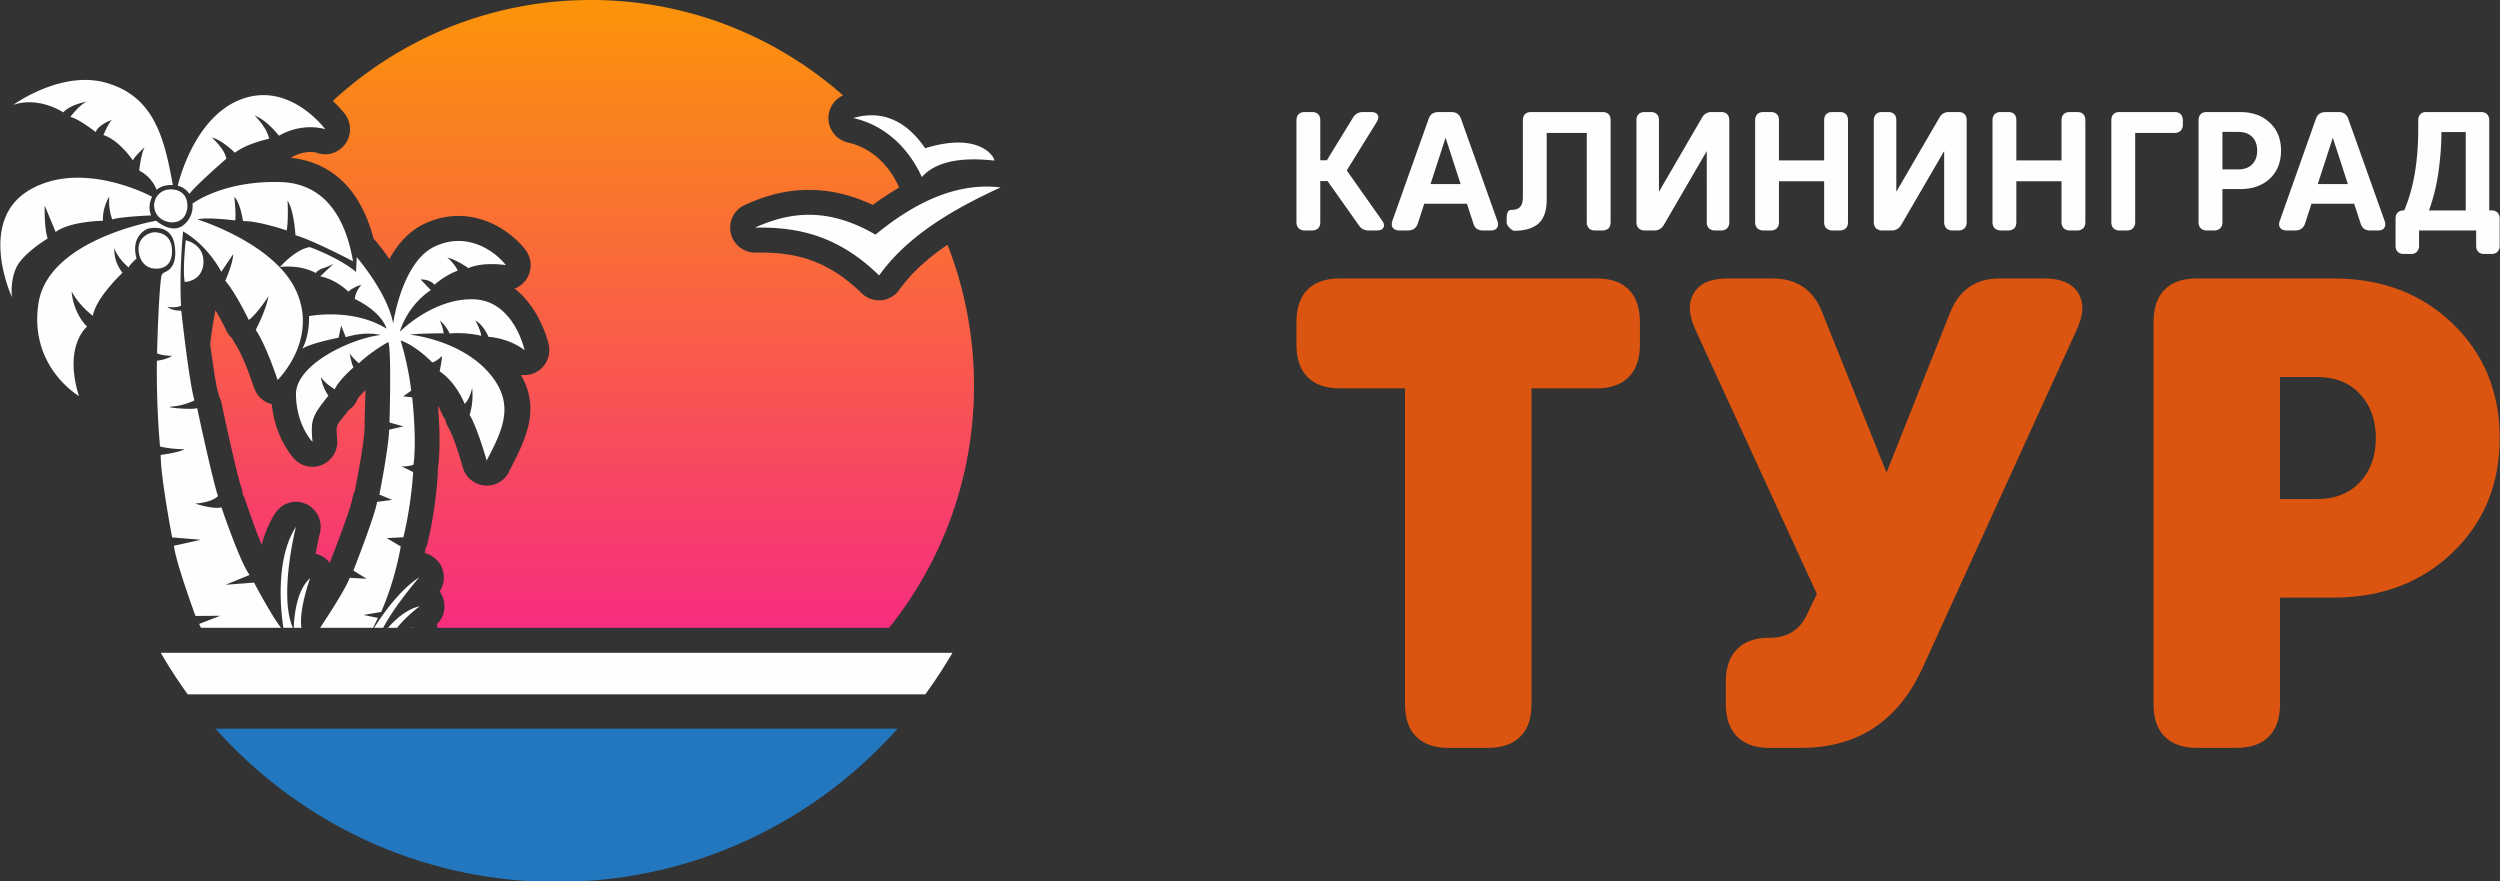 <svg width="156" height="55" fill="none" xmlns="http://www.w3.org/2000/svg"><rect width="100%" height="100%" fill="#333333" stroke="none"/><g clip-path="url(#a)"><path fill-rule="evenodd" clip-rule="evenodd" d="M36.874 0c-6.207 0-11.857 2.383-16.103 6.295.486.468.765.832.765.832.506.697.372 1.676-.32 2.185a1.496 1.496 0 0 1-1.447.219c-.144-.042-.795-.167-1.61.302l-.032.01c3.502.385 4.71 3.236 5.185 5.057.042.041.073.083.114.114 0 0 .382.448.868 1.145.506-.895 1.198-1.717 2.127-2.164 1.22-.594 2.386-.625 3.399-.365 1.353.344 2.417 1.238 2.974 1.967a1.576 1.576 0 0 1-.278 2.185 1.74 1.74 0 0 1-.403.229c1.652 1.28 2.128 3.496 2.128 3.496a1.56 1.56 0 0 1-1.178 1.862 1.687 1.687 0 0 1-.558.021c1.24 2.185.31 4.006-.754 6.056v.02a1.547 1.547 0 0 1-2.097.656 1.559 1.559 0 0 1-.785-.988c-.072-.25-.526-1.852-.888-2.446a1.679 1.679 0 0 1-.196-.52 1.448 1.448 0 0 1-.238-.426h-.01s-.072-.188-.207-.427c.073.926.176 2.612 0 3.891 0 .042-.01.073-.01.115v.218c0 .01-.103 2.133-.64 4.35a1.735 1.735 0 0 1-.124.343c-.01.083-.021.166-.042.25l-.01.03c.382.094.733.334.96.688.331.54.3 1.217-.03 1.706.124.177.227.385.268.624a1.537 1.537 0 0 1-.434 1.415c.01.084.021.156.021.23h28.188a24.05 24.05 0 0 0 5.3-15.109c0-3.1-.59-6.076-1.653-8.802l-.124.094c-1.157.8-2.149 1.695-2.893 2.736a1.543 1.543 0 0 1-2.334.208c-1.126-1.103-2.231-1.748-3.316-2.112-1.095-.364-2.21-.448-3.326-.427a1.564 1.564 0 0 1-1.57-1.53 1.55 1.55 0 0 1 .92-1.445c1.26-.573 2.582-.958 4.08-.937 1.218.01 2.51.281 3.904.937.558-.417 1.116-.78 1.653-1.093l-.01-.01h-.01a5.183 5.183 0 0 0-1.364-1.873 4.182 4.182 0 0 0-1.818-.916 1.57 1.57 0 0 1-1.188-1.852c.114-.51.444-.895.878-1.092C48.402 2.247 42.896 0 36.874 0zM13.448 19.353a24.143 24.143 0 0 0-.33 2.133c.165 1.238.361 2.59.495 3.017.02.073.042.146.052.219l.01.02c.062.126.114.26.145.396 0 .02.909 4.308 1.25 5.317.041.135.072.26.072.395.072.115.124.23.165.364.093.271.589 1.748 1.023 2.779.186-.698.454-1.374.847-1.967a1.531 1.531 0 0 1 2.138-.458 1.56 1.56 0 0 1 .65 1.686s-.134.54-.268 1.3c.31.073.6.24.826.5l.052.073.01-.01.031-.084h-.01c.01-.01 1.291-3.288 1.384-3.933.031-.177.083-.333.155-.479l.031-.176c.103-.51.537-2.737.568-3.684 0-.073.01-.135.02-.208a1.187 1.187 0 0 1-.01-.333c.01-.27.031-1.05.052-1.873-.196.188-.444.437-.506.583-.114.27-.3.489-.527.645-.03.042-.051.073-.082.104-.031.052-.558.687-.6.78v.01l-.04.095c-.042.093-.073.166-.011.863a1.56 1.56 0 0 1-1.405 1.696 1.539 1.539 0 0 1-1.229-.447c-.01 0-1.23-1.228-1.446-3.455a1.536 1.536 0 0 1-1.095-1.009h-.01c0-.01-.63-1.946-1.178-2.757a1.295 1.295 0 0 1-.165-.312 2.46 2.46 0 0 1-.227-.24 1.644 1.644 0 0 1-.166-.291 27.181 27.181 0 0 0-.671-1.259z" fill="url(#b)"/><path d="M24.232 21.34s-1.023.552-1.839 1.332c0 0-.465-.406-.579-.645 0 0 .114.687.248.895 0 0-.909.78-1.177 1.373 0 0-.682-.416-.857-.79 0 0 .04.572.464 1.186 0 0-.66.8-.805 1.134-.155.333-.3.52-.186 1.748 0 0-.992-.999-1.033-2.934-.041-1.925 3.512-3.538 5.288-3.736 0 0-.867-.26-2.179.136l-.29-.729-.154.76s-1.767.343-2.273.697c0 0 .455-.728.424-2.04 0 0 2.706-.54 4.834.781 0 0-.217-.988-1.973-1.852 0 0 0-.427.403-.874 0 0-.372.052-.816.416 0 0-.703-.739-1.746-.957l.827-.78s-.372.197-.64.27a1.06 1.06 0 0 0-.476.302s-.826-.52-2.22-.375c0 0 .96-1.113 1.858-1.238 0 0 1.819.656 2.882 1.55l.042-.926s1.931 2.237 2.272 4.142c0 0 .537-3.809 2.562-4.787 2.024-.988 3.79.26 4.472 1.145 0 0-1.384-.23-2.345.187 0 0-.598-.458-1.311-.666 0 0 .465.385.65.822 0 0-.774.27-1.446.884 0 0-.247-.343-.867-.332l.64.666s-1.384.822-1.942 2.6c0 0 2.066-2.101 4.597-2.028 2.53.062 3.192 3.173 3.192 3.173s-.858-.718-2.252-.832c0 0-.29-.729-.816-1.02 0 0 .32.572.361.957 0 0-.867-.239-1.973-.145 0 0-.196-.479-.61-.812 0 0 .207.437.238.801 0 0-1.58 0-2.096.084 0 0 2.995.29 4.823 2.268 1.829 1.987.961 3.662-.04 5.587 0 0-.559-2.008-1.065-2.85 0 0 .269-.76.155-1.686 0 0-.103.655-.465.999 0 0-.506-1.332-1.56-2.03 0 0 .155-.728.145-.957 0 0-.279.302-.599.406 0 0-1.053-1.082-1.983-1.373 0 0 .475 1.467.661 3.132l-.496.353.558.063s.3 2.56.083 4.203c0 0-.393.146-.765.094l.744.364s-.103 1.988-.61 4.069l-1.043.052.878.52s-.31 2.008-1.219 4.089l-1.105.187.899.187-.3.614h-3.305c.475-.718 1.56-2.372 1.849-3.121l1.053.062-.826-.51s1.353-3.454 1.477-4.286l.94-.125-.795-.333s.568-2.861.61-4.048l.888-.208-.868-.239s.134-4.495-.072-5.026zm-.889 17.834c.517-.811 1.612-2.382 2.81-3.142 0 0-1.498 1.727-2.242 3.142h-.568zm.868 0c.475-.54 1.188-1.175 1.973-1.342 0 0-.806.593-1.405 1.342h-.568zm1.384 0a.606.606 0 0 1 .145-.02l-.042.02h-.103zm-13.056 0l-.114-.239 1.312-.51-1.539.01s-1.23-3.34-1.343-4.38l1.684-.374-1.797-.146s-.734-3.85-.713-5.15c0 0 1.064-.125 1.498-.354 0 0-.775.01-1.54-.167 0 0-.237-2.31-.196-5.358 0 0 .548-.042.95-.302 0 0-.67 0-.94-.166 0 0 .083-3.59.27-4.828 0 0 .03-.125.175-.208.144-.073.867-.281.65-1.717-.227-1.426-1.683-1.01-1.683-1.01s-1.095.406-.692 1.863c0 0-.362.291-.496.551 0 0-.723-.603-.878-1.207 0 0-.124.74.496 1.54 0 0-1.653 1.54-1.849 2.685 0 0-.837-.604-1.322-1.52 0 0 .041 1.25.96 2.196 0 0-1.487 1.176-.506 4.329 0 0-3.15-1.832-2.52-5.817.64-3.985 7.344-5.119 7.344-5.119s.92.832 1.653.302.61-1.374.61-1.374 1.91-1.456 5.515-1.342c3.605.115 4.287 3.798 4.503 4.943 0 0-2.51-1.322-3.594-1.624 0 0-.083-1.54-.496-2.164 0 0 .072 1.176-.052 1.863 0 0-1.755-.604-2.726-.583 0 0-.145-1.082-.538-1.52 0 0 .114 1.125.052 1.478 0 0-1.797-.229-2.355-.062 0 0 4.896 1.498 6.198 4.547 1.311 3.038-1.199 5.473-1.199 5.473s-.692-2.133-1.363-3.132c0 0 .64-1.197.795-2.102 0 0-.671 1.072-1.229 1.488 0 0-.826-1.717-1.467-2.445 0 0 .476-1.061.496-1.665l-.744 1.103s-.816-1.634-2.386-2.518c0 0-.248 2.56-.124 4.63 0 0-.237.167-.857.073 0 0 .248.25.868.24 0 0 .506 4.609.826 5.597 0 0-.65.333-1.384.385-.723.052 1.322.229 1.55.094 0 0 .929 4.38 1.3 5.494 0 0-.299.385-1.425.468 0 0 1.054.364 1.643.239 0 0 1.157 3.434 1.756 4.214l-1.498.614 1.777-.135s1.043 1.997 1.683 2.82h-5zm5.144 0c-.134-.863-.558-4.224.785-6.305 0 0-1.085 4.256-.196 6.305h-.59zm.65 0c.01-.489.114-2.31 1.023-3.1 0 0-.723 1.966-.547 3.1h-.475zm-8.84-26.896s-.32.572-.062 1.165c0 0-1.911.073-2.427.25 0 0-.259-.656-.186-1.426 0 0-.434.656-.393 1.51 0 0-1.993.01-2.954.696l-.682-1.644s-.041 1.415.186 2.05c0 0-1.446.874-1.91 1.727-.455.853-.321 1.935-.321 1.935s-2.21-4.755 1.105-6.69c3.316-1.935 7.644.427 7.644.427zm1.291-.729s-.589-.062-1.012.292c0 0-.248-.77-1.085-1.197 0 0 .114-1.071.341-1.456 0 0-.62.551-.733.821 0 0-.858-1.269-1.839-1.581 0 0 .3-.739.527-.947-.041.01-.827.292-1.012.76 0 0-1.054-.833-1.58-.947 0 0 .63-.833 1.053-.957 0 0-1.043.166-1.498.676 0 0-1.498-1.02-3.12-.468 0 0 3.048-2.227 5.888-1.353 2.84.864 3.522 3.267 4.07 6.357zm1.033.552s-.227-.396-.723-.51c0 0 .94-4.266 3.966-5.4 3.027-1.134 5.237 1.873 5.237 1.873s-1.363-.468-2.892.406c0 0-.723-.958-1.518-1.26 0 0 .754.708.909 1.447 0 0-1.364.28-2.139.874 0 0-.795-.801-1.435-.947 0 0 .826.739.898 1.321 0 0-1.88 1.634-2.303 2.196zm-1.147-.281s1.044-.062 1.023 1.082c-.083 1.113-1.074.968-1.074.968s-.93-.083-1.002-1a1.004 1.004 0 0 1 1.053-1.05zm-.847 2.695s.95.02.91 1.228c-.042 1.207-1.116 1.009-1.137 1.009-.02 0-.795-.031-.94-1.03-.144-1 .868-1.322 1.167-1.207zm1.767.478s-.207 1.894-.062 2.602c0 0 1.105-.021 1.167-1.197.051-1.176-1.105-1.405-1.105-1.405z" fill="#FEFEFE"/><path fill-rule="evenodd" clip-rule="evenodd" d="M13.448 45.47c4.948 5.545 11.992 9.145 19.884 9.53h2.788c7.892-.385 14.947-3.985 19.884-9.53H13.448z" fill="#2377BF"/><path fill-rule="evenodd" clip-rule="evenodd" d="M10.03 40.735a30.812 30.812 0 0 0 1.683 2.59h46.026a30.944 30.944 0 0 0 1.695-2.59H10.029zM53.246 7.367c1.58-.469 3.181-.032 4.483 1.883 3.398-1.051 4.338.551 4.318.77-.92-.094-3.337-.323-4.525 1.03-.547-1.238-1.859-3.142-4.276-3.683zm1.384 7.273c2.975-2.446 5.526-3.216 7.81-2.945-3.12 1.425-5.878 3.1-7.582 5.494-2.645-2.58-5.206-3.028-7.747-2.986 2.148-.968 4.503-1.311 7.52.437z" fill="#FEFEFE"/><path d="M82.385 10h.413l1.632-2.664a.692.692 0 0 1 .62-.344h.506c.207 0 .34.063.413.177.062.115.041.27-.062.447l-1.87 3.018 2.2 3.121c.125.167.156.313.094.437-.062.125-.197.188-.414.188h-.506a.695.695 0 0 1-.62-.323L82.84 11.3h-.454v2.56c0 .166-.041.29-.134.384a.533.533 0 0 1-.383.136h-.454a.55.55 0 0 1-.382-.136.56.56 0 0 1-.135-.385V7.512c0-.166.052-.301.135-.385.093-.093.217-.135.382-.135h.454c.166 0 .3.042.383.135.093.084.134.219.134.385V10zm8.17-3.008c.31 0 .506.135.61.416l2.272 6.378c.062.177.052.323-.02.427-.073.115-.207.167-.393.167h-.506c-.3 0-.496-.146-.579-.427l-.402-1.238h-2.665l-.403 1.238c-.093.281-.3.427-.61.427h-.537c-.196 0-.33-.063-.413-.167-.072-.114-.083-.26-.02-.447l2.272-6.389c.103-.26.3-.385.61-.385h.784zm-.351 1.603l-.94 2.892h1.88l-.94-2.892zm6.311 3.85c0 .686-.165 1.185-.506 1.498-.34.301-.847.457-1.539.457a.503.503 0 0 1-.134-.062 1.001 1.001 0 0 1-.197-.187.407.407 0 0 1-.123-.281v-.25c0-.343.093-.52.289-.52.248 0 .434-.063.547-.188.114-.124.176-.332.176-.634V7.512c0-.166.041-.29.134-.385.083-.093.217-.135.382-.135h4.452c.165 0 .289.042.382.135.083.084.124.219.124.385v6.347c0 .167-.041.292-.124.385a.55.55 0 0 1-.382.136h-.465c-.165 0-.289-.042-.382-.136a.56.56 0 0 1-.134-.385V8.293h-2.5v4.151zm11.393 1.414c0 .167-.041.292-.134.385a.533.533 0 0 1-.382.136h-.372c-.165 0-.289-.042-.382-.136-.093-.093-.135-.218-.135-.385V9.427l-2.675 4.599a.654.654 0 0 1-.609.354h-.589a.55.55 0 0 1-.382-.136c-.093-.093-.134-.218-.134-.385V7.512c0-.166.041-.301.134-.385.093-.093.217-.135.382-.135h.372c.165 0 .299.042.382.135.093.084.134.219.134.385v4.454l2.686-4.62a.654.654 0 0 1 .609-.354h.589c.155 0 .289.042.372.135.093.084.134.219.134.385v6.347zm1.612-6.347a.54.54 0 0 1 .134-.385c.093-.093.217-.135.382-.135h.465c.155 0 .289.042.372.135.093.084.134.219.134.375v2.508h2.82V7.502c0-.156.041-.291.134-.375.093-.093.217-.135.382-.135h.455c.165 0 .299.042.382.135.093.084.134.219.134.385v6.347c0 .167-.041.292-.134.385a.533.533 0 0 1-.382.136h-.455a.55.55 0 0 1-.382-.136c-.093-.093-.134-.218-.134-.385V11.31h-2.82v2.55c0 .166-.041.29-.134.384a.525.525 0 0 1-.372.136h-.465a.55.55 0 0 1-.382-.136.558.558 0 0 1-.134-.385V7.512zm13.2 6.347c0 .167-.041.292-.134.385a.525.525 0 0 1-.372.136h-.382c-.165 0-.289-.042-.382-.136a.558.558 0 0 1-.134-.385V9.427l-2.676 4.599a.654.654 0 0 1-.609.354h-.589a.55.55 0 0 1-.382-.136.558.558 0 0 1-.134-.385V7.512a.54.54 0 0 1 .134-.385c.093-.093.217-.135.382-.135h.382c.155 0 .289.042.372.135.093.084.134.219.134.385v4.454l2.686-4.62a.654.654 0 0 1 .609-.354h.589c.165 0 .289.042.372.135.093.084.134.219.134.385v6.347zm1.612-6.347a.54.54 0 0 1 .134-.385c.093-.093.217-.135.382-.135h.465c.165 0 .289.042.382.135.083.084.124.219.124.375v2.508h2.82V7.502c0-.156.052-.291.134-.375.093-.093.217-.135.382-.135h.465c.165 0 .289.042.372.135.093.084.134.219.134.385v6.347c0 .167-.041.292-.134.385a.508.508 0 0 1-.372.136h-.465a.55.55 0 0 1-.382-.136.562.562 0 0 1-.134-.385V11.31h-2.82v2.55c0 .166-.041.29-.124.384a.55.55 0 0 1-.382.136h-.465a.55.55 0 0 1-.382-.136.558.558 0 0 1-.134-.385V7.512zm7.416 0c0-.166.041-.301.134-.385.083-.093.207-.135.372-.135h3.44c.165 0 .289.042.382.135a.558.558 0 0 1 .134.385v.26a.558.558 0 0 1-.134.386.55.55 0 0 1-.382.135h-2.459v5.566a.558.558 0 0 1-.134.385c-.093.094-.217.136-.382.136h-.465a.508.508 0 0 1-.372-.136c-.093-.093-.134-.218-.134-.385V7.512zm6.931 4.287v2.06c0 .167-.041.292-.134.385a.534.534 0 0 1-.383.136h-.454a.55.55 0 0 1-.382-.136c-.093-.093-.135-.218-.135-.385V7.512c0-.166.042-.301.135-.385.082-.093.217-.135.372-.135h2.076c.774 0 1.394.219 1.859.666.475.437.702 1.02.702 1.738s-.227 1.3-.692 1.748c-.475.437-1.084.655-1.859.655h-1.105zm2.169-2.403c0-.354-.103-.645-.31-.853-.206-.209-.496-.313-.878-.313h-.981v2.341h.981c.382 0 .672-.104.878-.322.207-.208.31-.49.31-.853zm5.072-2.404c.309 0 .506.135.609.416l2.272 6.378c.062.177.052.323-.02.427-.073.115-.207.167-.393.167h-.506c-.299 0-.485-.146-.578-.427l-.403-1.238h-2.665l-.403 1.238c-.093.281-.299.427-.609.427h-.537c-.197 0-.331-.063-.403-.167-.083-.114-.093-.26-.021-.447l2.262-6.389c.103-.26.3-.385.61-.385h.785zm-.352 1.603l-.94 2.892h1.88l-.94-2.892zm10.412 6.731a.557.557 0 0 1-.134.385c-.093.094-.217.136-.382.136h-.444c-.155 0-.29-.042-.372-.136-.093-.093-.135-.218-.135-.385v-.946h-3.563v.946a.562.562 0 0 1-.134.385c-.093.094-.217.136-.383.136H150c-.166 0-.3-.042-.383-.136-.093-.093-.134-.218-.134-.385v-1.675c0-.166.041-.291.134-.385.083-.093.217-.135.372-.135h.031c.579-1.342.878-3.038.878-5.088v-.53c0-.167.042-.292.135-.386.082-.093.206-.135.371-.135h3.409c.165 0 .289.042.382.135a.54.54 0 0 1 .134.385v5.619h.135c.155 0 .289.042.382.135a.558.558 0 0 1 .134.385v1.675zm-2.117-2.195v-4.89h-1.519c0 .853-.072 1.717-.196 2.58a12.11 12.11 0 0 1-.578 2.31h2.293z" fill="#FEFEFE"/><path d="M87.673 24.233h-4.08c-.878 0-1.539-.24-2.004-.708-.464-.468-.692-1.144-.692-2.018v-1.405c0-.884.228-1.56.692-2.029.465-.468 1.137-.697 2.004-.697h16.042c.878 0 1.539.229 2.003.697.465.468.692 1.145.692 2.029v1.405c0 .874-.227 1.55-.692 2.018-.464.469-1.125.708-2.003.708h-4.07V43.94c0 .884-.227 1.56-.692 2.018-.465.468-1.136.708-2.014.708h-2.49c-.867 0-1.539-.24-2.004-.708-.464-.458-.692-1.134-.692-2.018V24.233zm41.916-3.663l-9.596 21.05c-1.518 3.36-4.049 5.046-7.612 5.046h-1.994c-.867 0-1.539-.24-1.993-.708-.465-.468-.703-1.145-.703-2.029v-1.404c0-.874.238-1.55.703-2.02.454-.467 1.126-.707 1.993-.707h.042c1.084 0 1.848-.468 2.303-1.404l.64-1.332-7.581-16.492c-.424-.936-.455-1.696-.083-2.3.372-.603 1.074-.894 2.097-.894h2.789c1.518 0 2.561.697 3.109 2.112l4.018 10 3.966-9.979c.568-1.425 1.601-2.133 3.099-2.133h2.779c1.022 0 1.725.291 2.107.895.382.603.351 1.363-.083 2.3zm12.684 16.72v6.65c0 .884-.237 1.55-.692 2.018-.464.468-1.136.708-2.014.708h-2.489c-.878 0-1.539-.24-2.004-.708-.465-.468-.692-1.134-.692-2.018V20.092c0-.874.227-1.55.692-2.019.465-.468 1.126-.697 2.004-.697h8.532c3.006 0 5.485.936 7.437 2.82 1.952 1.883 2.933 4.266 2.933 7.137 0 2.883-.981 5.265-2.933 7.138-1.952 1.873-4.431 2.82-7.437 2.82h-3.337zm5.981-9.957c0-1.134-.341-2.05-1.002-2.757-.661-.707-1.549-1.05-2.655-1.05h-2.324v7.616h2.324c1.106 0 1.994-.354 2.655-1.051.661-.697 1.002-1.613 1.002-2.758z" fill="#DB5510"/></g><defs><linearGradient id="b" x1="36.874" x2="36.874" y2="39.143" gradientUnits="userSpaceOnUse"><stop stop-color="#FB9409"/><stop offset="1" stop-color="#F72D7F"/></linearGradient><clipPath id="a"><path fill="#fff" d="M0 0h156v55H0z"/></clipPath></defs></svg>
